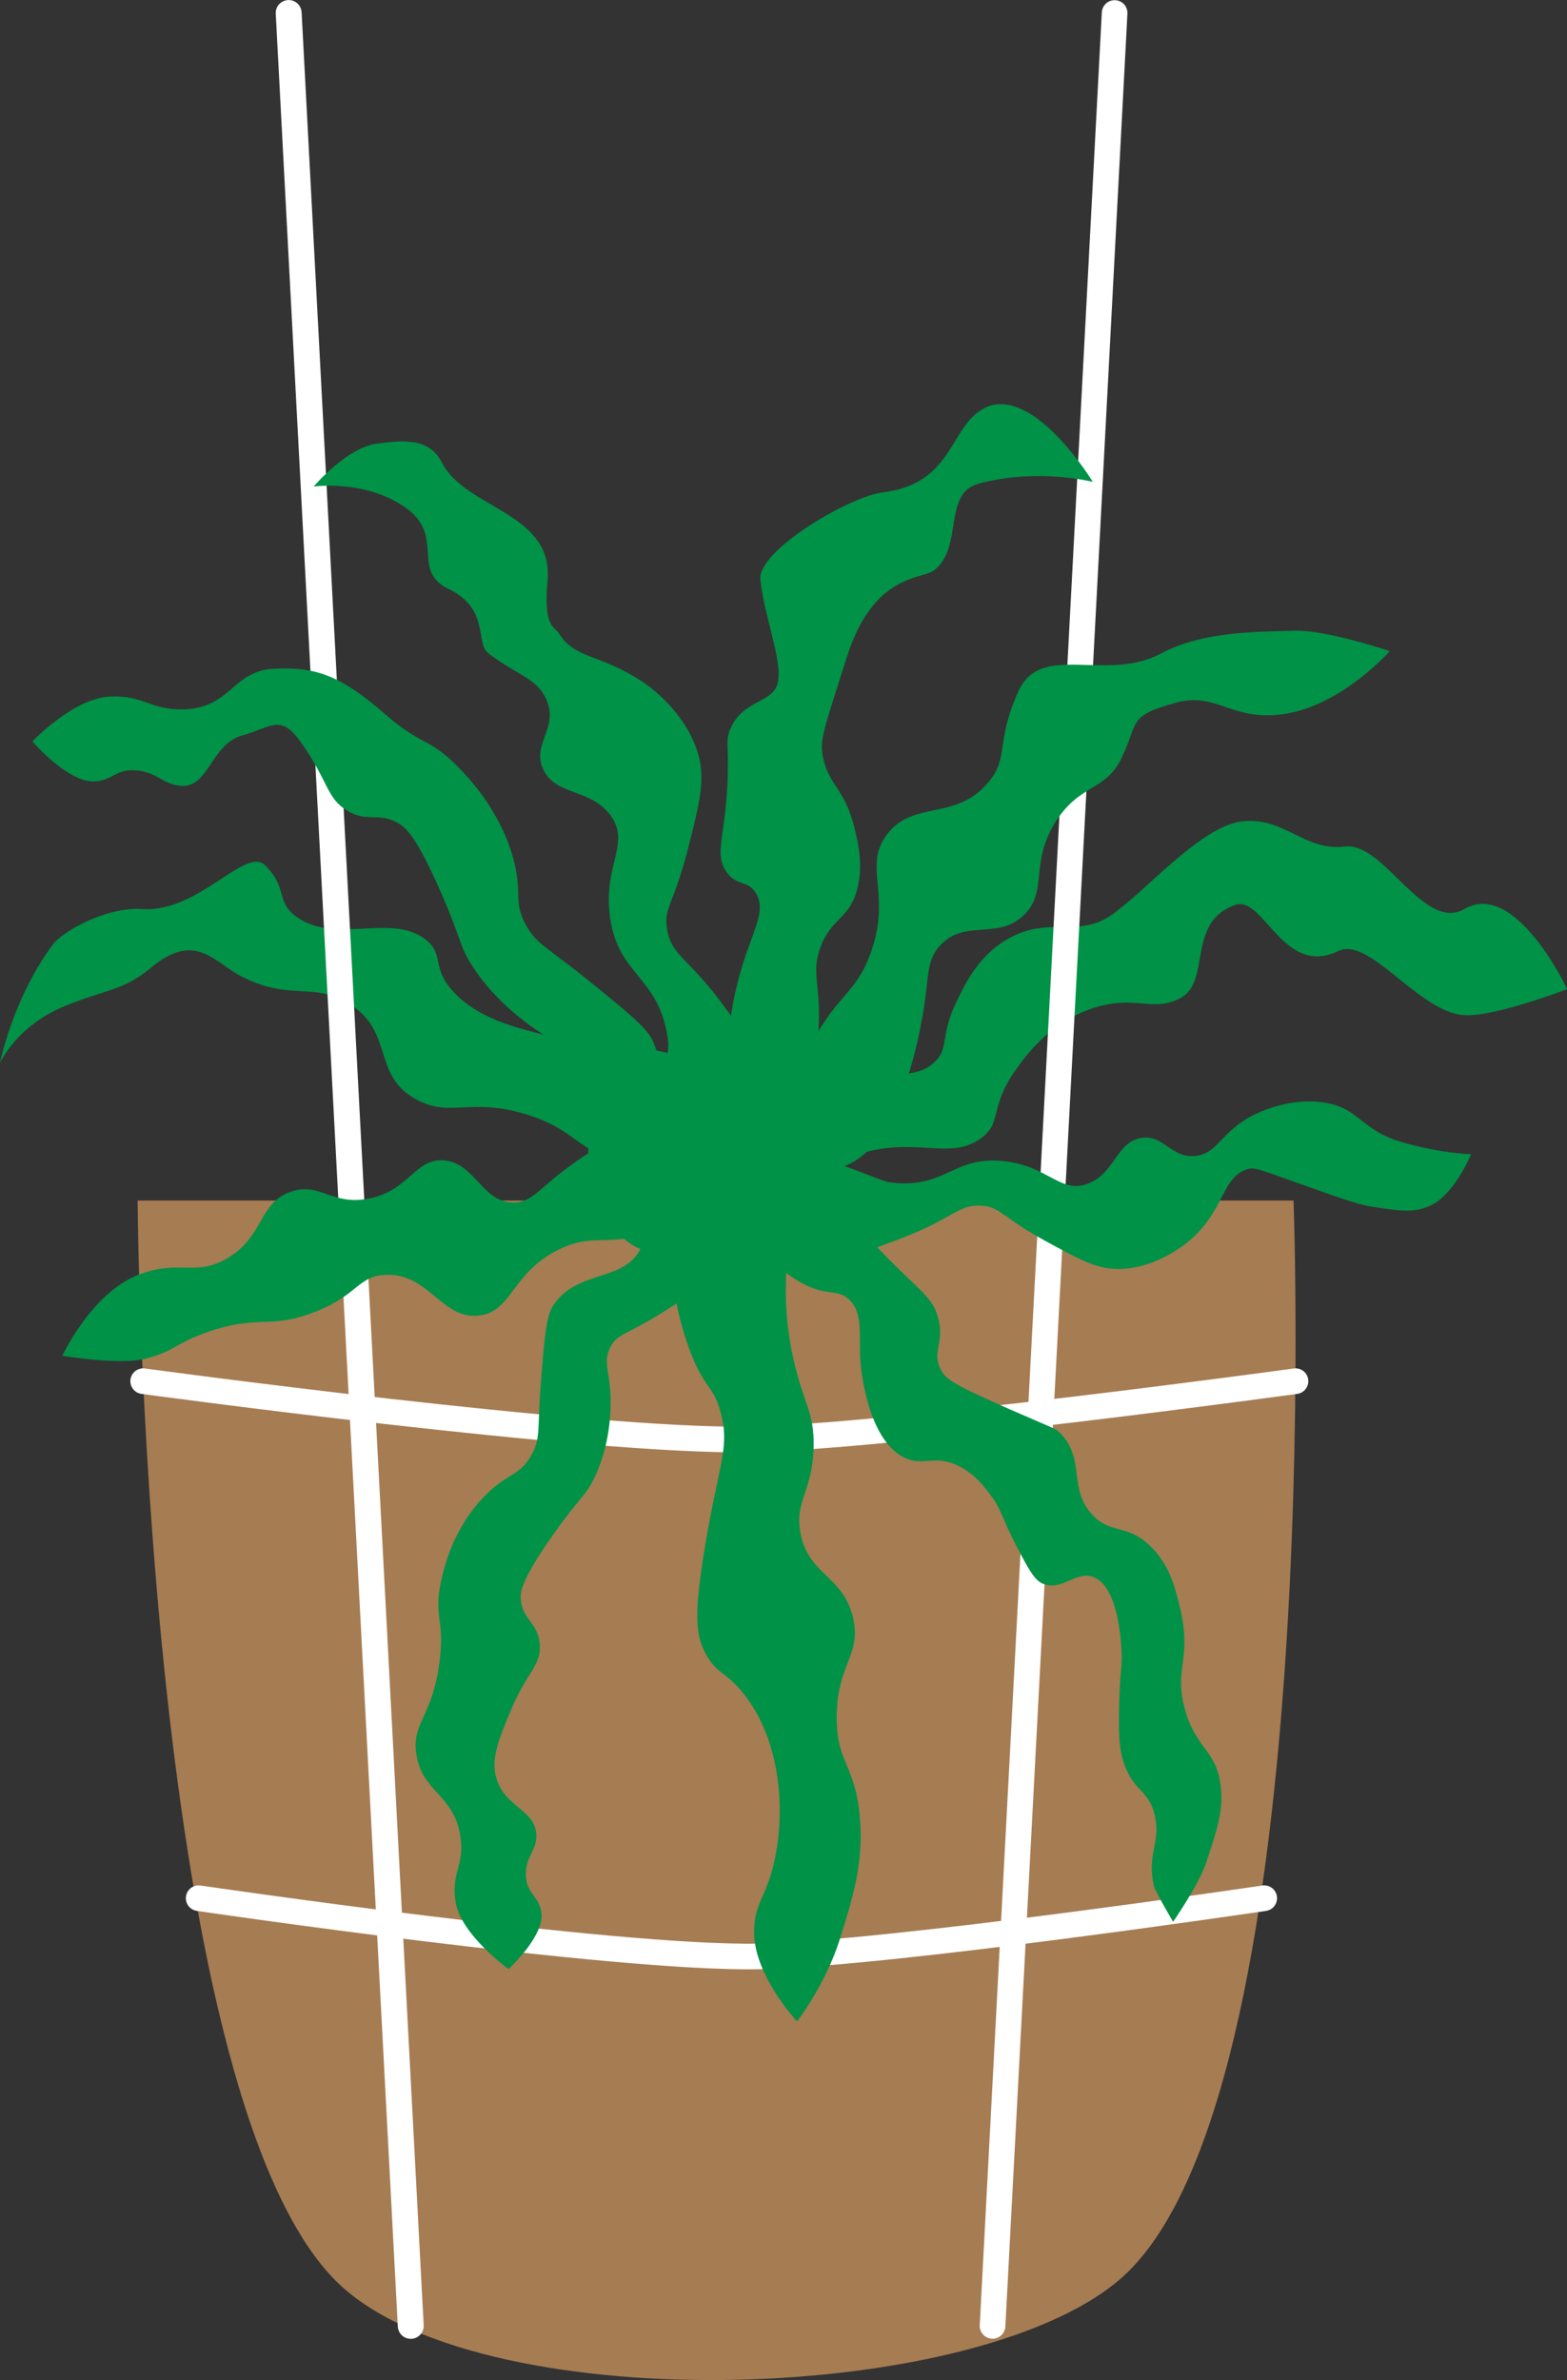 <?xml version="1.0" encoding="UTF-8"?>
<svg id="Layer_2" data-name="Layer 2" xmlns="http://www.w3.org/2000/svg" viewBox="0 0 183.31 278.41">
  <rect x="0" y="0" width="183.31" height="278.41" fill="#333333" stroke="none"/>
  <defs>
    <style>
      .cls-1 {
        stroke-width: 3px;
      }

      .cls-1, .cls-2 {
        fill: none;
        stroke: #fff;
        stroke-linecap: round;
        stroke-miterlimit: 10;
      }

      .cls-2 {
        stroke-width: 3.03px;
      }

      .cls-3 {
        fill: #a67c52;
      }

      .cls-3, .cls-4 {
        stroke-width: 0px;
      }

      .cls-4 {
        fill: #009247;
      }
    </style>
  </defs>
  <g id="Layer_1-2" data-name="Layer 1">
    <g>
      <path class="cls-4" d="m91.68,138.59c2.5.5,3.38-1.83,8.28-3.45,7.11-2.35,10.97.69,14.71-1.92,2.65-1.85.95-3.54,4.14-8.05,1.12-1.59,3.98-5.63,9.19-7.28,4.9-1.55,6.87.59,10.11-1.15,3.6-1.93.65-8.88,6.38-10.88,3.33-1.16,5.62,8.52,12.08,5.39,3.63-1.76,9.39,7.15,14.7,7.5,3.57.24,12.06-3.05,12.06-3.05,0,0-6.04-12.83-12-9.37-4.77,2.77-9.39-7.83-13.97-7.3-4.9.57-7.06-3.53-12.09-2.94-4.87.57-11.54,8.49-15.42,11.06-3.86,2.56-7.21-.03-11.95,2.68-3.39,1.94-4.94,5.14-5.98,7.28-2.07,4.27-.77,5.56-2.76,7.28-1.74,1.5-3.46,1.15-11.49,2.3-8.72,1.25-9.67,2.09-10.11,2.68-2.11,2.8.57,8.47,4.14,9.2Z"/>
      <path class="cls-3" d="m16.1,140.44h135.22s3.95,105.53-20.39,126.26c-17.47,14.87-75.67,16.36-91.76,0-22.5-22.88-23.07-126.26-23.07-126.26Z"/>
      <path class="cls-1" d="m16.75,161.57s52.66,7.17,70.96,6.81c16.57-.32,63.84-6.81,63.84-6.81"/>
      <path class="cls-4" d="m85.8,135.17c-3.11,3.41-12.43.99-12.89.87-5.63-1.51-5.48-3.86-11.28-5.66-6.66-2.06-8.91.41-12.89-1.74-5.36-2.89-2.5-8.02-8.05-11.32-4.13-2.45-6.72-.22-12.35-3.05-3.29-1.65-5.45-5.44-10.7-1.05-3.26,2.73-5.37,2.51-10.24,4.55-5.5,2.3-7.41,6.58-7.41,6.58,0,0,1.57-7.77,6.3-13.99.96-1.26,5.97-4.31,10.38-4.02,6.56.44,12.06-7.38,14.34-5.12,2.73,2.69,1.17,4.28,3.76,6.09,4.55,3.18,11.05-.53,15.04,2.61,2.22,1.75.57,3.2,3.22,6.09,2.77,3.02,7.03,4.11,9.67,4.79,3.55.91,3.98.35,9.67,1.31,5.12.86,7.68,1.29,9.67,2.61,3.75,2.49,6.23,7.74,3.76,10.45Z"/>
      <path class="cls-2" d="m33.77,1.52c4.76,90.19,9.52,180.37,14.28,270.56"/>
      <path class="cls-1" d="m130.39,1.52c-4.76,90.19-9.52,180.37-14.28,270.56"/>
      <path class="cls-1" d="m23.24,222.05s48.7,7.17,65.62,6.81c15.33-.32,59.03-6.81,59.03-6.81"/>
      <path class="cls-4" d="m81.26,140.66c-4.46,3.31-2.3,12.94-.39,17.77,1.62,4.11,2.65,3.69,3.48,6.95,1.03,4.09-.29,5.86-1.93,15.84-1.26,7.68-1.01,9.91,0,11.98,1.29,2.62,2.47,2.26,4.64,5.02,4.37,5.58,4.84,13.83,3.48,19.7-.98,4.22-2.3,4.61-2.32,8.11-.02,5.06,5.02,10.43,5.02,10.43,0,0,3.35-4.32,5.02-9.66,1.51-4.82,2.8-8.93,2.32-14.3-.55-6.09-2.7-6.21-2.7-11.59,0-6.25,2.9-7.22,1.93-11.59-1.12-5.04-5.27-4.99-6.18-10.05-.68-3.77,1.45-4.79,1.55-10.05.08-4.05-1.16-4.94-2.32-10.05-2.42-10.64,1.04-15.16-2.32-18.16-2.42-2.16-6.85-2.18-9.27-.39Z"/>
      <path class="cls-4" d="m89.66,145.22c.02,2.88,4.15,4.9,4.73,5.17,2.49,1.17,3.59.43,4.89,1.59,1.8,1.61,1.15,4.34,1.37,7.26.15,1.94,1.14,9.48,5.26,11.33,2.18.98,3.43-.46,6.23.92,1.91.94,3.03,2.45,3.78,3.46,1.31,1.77,1.18,2.44,2.99,5.91,1.39,2.68,2.11,4.03,3.13,4.42,2.15.84,3.77-1.43,5.69-.86,2.95.87,3.35,6.99,3.45,8.33.15,2-.13,2.63-.22,5.47-.12,3.93-.12,5.89.4,7.65,1.13,3.82,3.04,3.33,3.75,6.6.68,3.18-.97,4.31-.13,8.17.11.53,2.25,4.17,2.25,4.17,0,0,3.02-4.34,3.9-7,1.29-3.91,2.01-6.08,1.67-8.88-.53-4.34-2.9-4.25-4.2-9.02-1.3-4.79.84-5.76-.51-11.6-.56-2.4-1.25-5.4-3.74-7.65-2.68-2.42-4.34-1.18-6.48-3.37-3.01-3.08-.79-6.61-3.91-9.7-.54-.53-.62-.44-5.72-2.68-6.7-2.94-7.61-3.56-8.2-4.72-1.06-2.12.48-3.05-.29-6-.63-2.39-1.95-2.99-5.92-7.03-5.33-5.43-5.51-6.96-7.61-7.13-2.98-.24-6.55,2.51-6.54,5.2Z"/>
      <path class="cls-4" d="m85.3,141.97c.92,2.53-.82,5.23-1.53,6.33-1.38,2.15-3.18,3.3-6.42,5.32-4.12,2.58-5.07,2.36-5.9,3.88-1.13,2.06.23,3.18-.05,7.74-.07,1.13-.28,4.19-1.75,7.39-1.11,2.41-1.76,2.37-4.98,6.95-3.74,5.31-3.8,6.7-3.75,7.42.17,2.56,2.01,2.74,2.22,5.33.2,2.53-1.49,3.2-3.37,7.72-1.48,3.55-2.4,5.76-1.67,8.07,1.05,3.35,4.5,3.57,4.64,6.5.09,1.89-1.32,2.55-1.22,4.84.09,2.02,1.46,2.32,1.8,4.14.52,2.77-3.83,6.74-3.83,6.74,0,0-5.47-3.94-6.16-7.7-.66-3.58,1.08-4.34.52-7.87-.78-4.91-4.4-5.02-5.13-9.48-.63-3.8,1.89-4.38,2.71-10.96.61-4.91-.72-5.12.15-9.28.31-1.47,1.31-6.02,4.92-9.84,2.79-2.96,4.27-2.45,5.69-5.03,1.1-1.99.65-3.09,1.08-8.42.41-5.18.61-7.77,1.42-9.01,2.81-4.31,8.41-2.73,10.26-6.74,1.43-3.09,1.94-4.56,3.49-6.15,1.94-1.99,5.5-1.71,6.88,2.09Z"/>
      <path class="cls-4" d="m84.66,143.01c1.06.86,2.1-.41,4.69-.24,3.85.25,4.35,3.2,7.98,3.97,2.06.44,4.15-.37,8.32-1.97,5.92-2.27,6.42-3.88,9.13-3.73,2.24.13,2.28,1.25,7.43,4.08,4.08,2.24,6.11,3.36,8.69,3.33,4.62-.06,8.22-3.28,8.58-3.61,3.79-3.48,3.5-7.12,6.4-8.05.82-.26,1.22-.09,5.68,1.51,6.43,2.31,7.61,2.66,9.09,2.88,2.89.43,4.66.79,6.72-.17,2.78-1.29,4.72-5.99,4.72-5.99,0,0-3.38-.06-8.02-1.39-5.01-1.44-4.98-4.06-9.29-4.67-4.53-.65-8.55,1.68-8.79,1.82-3.3,1.97-3.6,4.08-6.02,4.42-2.96.42-3.8-2.57-6.53-2.07-2.85.53-2.99,4-6.04,5.28-3.28,1.38-4.67-1.99-9.96-2.58-5.81-.65-6.81,3.13-12.86,2.54-1.49-.14-1.05-.34-9.71-3.37-6.25-2.19-7.5-2.45-8.72-1.61-2.76,1.89-3.39,8.07-1.5,9.6Z"/>
      <path class="cls-4" d="m85.5,138.11c-.6,3.23-5.16,4.74-8.54,5.86-6.15,2.03-7.32.21-11.38,2.1-5.78,2.7-5.6,7.43-9.61,7.83-4.33.44-5.77-4.97-10.86-4.77-3.29.13-3.2,2.41-8.45,4.41-5.18,1.97-6.46.21-12.41,2.29-3.8,1.33-3.8,2.24-7.27,3.12-3.01.77-9.69-.35-9.69-.35,0,0,3.42-7.38,8.94-9.49,4.82-1.84,6.61.28,10.34-1.91,4.38-2.57,3.61-6.48,7.47-7.8,3.41-1.16,4.71,1.65,9.06.82,4.79-.91,5.4-4.72,8.8-4.48,3.66.27,4.43,4.81,8.04,4.93,2.19.08,3.03-1.55,6.39-4.03,1.87-1.38,10.22-7.54,15.48-5,2.38,1.15,4.13,4.09,3.69,6.45Z"/>
      <path class="cls-4" d="m89.76,137.16c2.15-.75,3.01-3.49,4.34-7.67,1.07-3.4,1.42-6.29,1.55-7.67.62-6.57-.89-7.66.31-10.96,1.3-3.58,3.41-3.26,4.34-6.94.69-2.74.09-5.24-.31-6.94-1.13-4.75-3.03-5.04-3.72-8.41-.41-2.01.04-3.03,2.79-11.69,3.11-9.82,8.78-9.08,10.19-10.15,3.5-2.65.98-9,5.22-10.15,6.9-1.87,13.37-.21,13.37-.21,0,0-6.96-11.41-12.61-8.66-4.18,2.04-3.6,8.88-11.96,9.89-3.85.46-14.65,6.77-14.32,10.2.42,4.23,2.59,9.45,2.05,12-.52,2.51-4.07,1.96-5.57,5.48-.6,1.4-.16,1.76-.31,5.85-.25,6.65-1.52,8.47-.31,10.6,1.17,2.05,2.77,1.09,3.72,2.92,1.33,2.57-1.4,5.25-2.79,12.79-.75,4.11-.03,3.82-.93,8.77-.84,4.66-1.71,6.18-.93,8.04.95,2.26,3.75,3.67,5.88,2.92Z"/>
      <path class="cls-4" d="m89.24,142.49c.66-1.45-1.08-2.26-1.66-5.26-.86-4.45,2.35-5.89,2.14-10.23-.12-2.47-1.65-4.6-4.71-8.87-4.34-6.05-6.32-6.14-6.95-9.27-.52-2.59.74-2.96,2.44-9.64,1.34-5.29,2.01-7.94,1.21-10.86-1.44-5.23-6.17-8.37-6.65-8.68-5.08-3.27-7.78-2.57-9.69-5.6-.54-.86-1.81-.65-1.32-6.18.71-7.98-9.64-8.37-12.36-13.8-1.54-3.06-4.93-2.54-7.58-2.2-3.56.45-7.42,5.02-7.42,5.02,0,0,5.8-.84,10.52,2.3,5.09,3.39.69,7.47,5.29,9.69,4.84,2.34,3.04,6.33,4.65,7.53,3.61,2.71,5.71,2.88,6.82,5.53,1.35,3.24-1.8,5.08-.42,8.03,1.44,3.09,5.43,2.21,7.8,5.29,2.55,3.32-.87,5.9.02,12.07.98,6.79,5.58,6.81,6.71,13.85.28,1.74-.07,1.29-.95,12.02-.63,7.74-.55,9.25.75,10.38,2.96,2.58,10.18,1.46,11.36-1.14Z"/>
      <path class="cls-4" d="m91.87,134.8c-1.82-2.83.67-7.91,2.52-11.67,3.36-6.85,5.57-6.57,7.4-11.48,2.61-7-.9-10.21,1.95-14.01,3.08-4.11,8.04-1.53,11.88-6.13,2.48-2.98.79-4.53,3.48-10.57,2.65-5.96,10.18-1.02,16.73-4.5,5.01-2.66,11.42-2.52,15.63-2.66,3.67-.12,11.12,2.39,11.12,2.39,0,0-5.72,6.5-12.61,7.39-6.02.78-7.63-2.68-12.47-1.34-5.68,1.58-4.23,2.18-6.32,6.51-1.84,3.81-4.85,2.95-7.67,7.37-3.1,4.85-.87,8.11-3.7,10.91-3.05,3.02-6.88.46-9.79,3.54-1.77,1.87-1.27,3.77-2.13,8.48-.48,2.62-2.63,14.35-8.55,17.14-2.68,1.27-6.13.7-7.46-1.36Z"/>
      <path class="cls-4" d="m75.2,146.19c-2.82-.85-4.38-4.07-5.02-5.39-1.24-2.56-1.33-4.83-1.47-8.89-.17-5.17.54-5.83-.41-7.52-1.3-2.29-3.06-1.86-7.11-5.04-1.01-.79-3.71-2.94-5.88-6.26-1.63-2.5-1.24-3.02-3.74-8.72-2.89-6.61-4.14-7.55-4.83-7.98-2.45-1.51-3.61-.06-6.11-1.55-2.44-1.46-2.15-3.33-5.32-7.85-2.48-3.55-3.36-1.98-7-.95s-3.86,6.12-7.14,5.89c-2.12-.15-2.78-1.64-5.34-1.82-2.27-.16-2.69,1.18-4.74,1.3-3.13.18-7.3-4.68-7.3-4.68,0,0,4.74-5,8.99-5.24,4.05-.22,4.79,1.62,8.77,1.49,5.53-.18,5.61-4.57,10.64-4.76,4.28-.16,7.26.4,12.88,5.34,4.2,3.69,5.1,2.69,8.47,6.11,1.19,1.21,4.85,5,6.44,10.53,1.23,4.28-.03,5.21,1.59,8.09,1.25,2.22,2.5,2.55,7.19,6.35,4.56,3.69,6.84,5.54,7.55,7.02,2.47,5.17-1.99,8.92.72,13.08,2.09,3.21,3.16,4.59,3.8,6.93.8,2.94-1.37,5.78-5.61,4.51Z"/>
    </g>
  </g>
</svg>